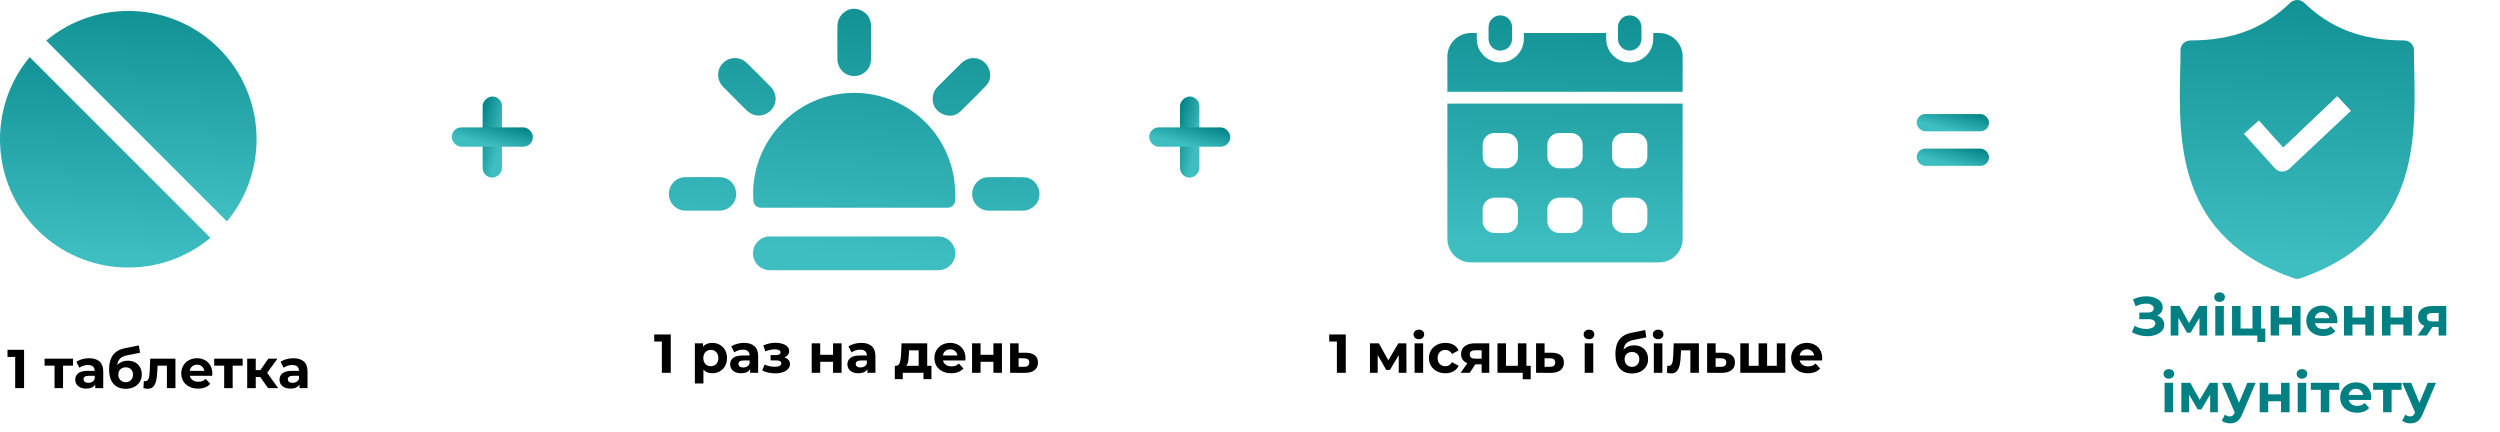 <svg width="1140" height="197" viewBox="0 0 1140 197" fill="none" xmlns="http://www.w3.org/2000/svg" xmlns:xlink="http://www.w3.org/1999/xlink">
	<desc>
			Created with Pixso.
	</desc>
	<defs>
		<linearGradient id="paint_linear_67_182_0" x1="893.297" y1="49.07" x2="890.639" y2="59.48" gradientUnits="userSpaceOnUse">
			<stop stop-color="#008083"/>
			<stop offset="1" stop-color="#3FBEC1"/>
		</linearGradient>
		<linearGradient id="paint_linear_67_183_0" x1="893.297" y1="64.831" x2="890.639" y2="75.24" gradientUnits="userSpaceOnUse">
			<stop stop-color="#008083"/>
			<stop offset="1" stop-color="#3FBEC1"/>
		</linearGradient>
		<linearGradient id="paint_linear_89_12850_0" x1="559.718" y1="77.715" x2="556.737" y2="89.386" gradientUnits="userSpaceOnUse">
			<stop stop-color="#008083"/>
			<stop offset="1" stop-color="#3FBEC1"/>
		</linearGradient>
		<linearGradient id="paint_linear_89_12851_0" x1="545.636" y1="54.797" x2="542.655" y2="66.468" gradientUnits="userSpaceOnUse">
			<stop stop-color="#008083"/>
			<stop offset="1" stop-color="#3FBEC1"/>
		</linearGradient>
		<linearGradient id="paint_linear_67_188_0" x1="241.718" y1="77.715" x2="238.737" y2="89.386" gradientUnits="userSpaceOnUse">
			<stop stop-color="#008083"/>
			<stop offset="1" stop-color="#3FBEC1"/>
		</linearGradient>
		<linearGradient id="paint_linear_67_189_0" x1="227.636" y1="54.797" x2="224.655" y2="66.468" gradientUnits="userSpaceOnUse">
			<stop stop-color="#008083"/>
			<stop offset="1" stop-color="#3FBEC1"/>
		</linearGradient>
		<linearGradient id="paint_linear_89_12833_0" x1="56.107" y1="-9.626" x2="48.379" y2="117.116" gradientUnits="userSpaceOnUse">
			<stop stop-color="#008083"/>
			<stop offset="1" stop-color="#3FBEC1"/>
		</linearGradient>
		<linearGradient id="paint_linear_89_12834_0" x1="77.156" y1="-30.674" x2="69.428" y2="96.068" gradientUnits="userSpaceOnUse">
			<stop stop-color="#008083"/>
			<stop offset="1" stop-color="#3FBEC1"/>
		</linearGradient>
		<linearGradient id="paint_linear_89_12848_0" x1="403.822" y1="-40.318" x2="390.21" y2="117.133" gradientUnits="userSpaceOnUse">
			<stop stop-color="#008083"/>
			<stop offset="1" stop-color="#3FBEC1"/>
		</linearGradient>
		<linearGradient id="paint_linear_89_12859_0" x1="722.735" y1="-34.883" x2="714.094" y2="113.917" gradientUnits="userSpaceOnUse">
			<stop stop-color="#008083"/>
			<stop offset="1" stop-color="#3FBEC1"/>
		</linearGradient>
		<linearGradient id="paint_linear_89_12863_0" x1="1056.599" y1="-47.292" x2="1047.976" y2="120.726" gradientUnits="userSpaceOnUse">
			<stop stop-color="#008083"/>
			<stop offset="1" stop-color="#3FBEC1"/>
		</linearGradient>
	</defs>
	<rect id="Rectangle 41" x="874" y="52" rx="3.94" width="33" height="7.881" fill="url(#paint_linear_67_182_0)" fill-opacity="1"/>
	<rect id="Rectangle 42" x="874" y="67.761" rx="3.94" width="33" height="7.881" fill="url(#paint_linear_67_183_0)" fill-opacity="1"/>
	<rect id="Rectangle 43" x="538.082" y="81" rx="4.418" width="37" height="8.836" transform="rotate(-90 538.082 81)" fill="url(#paint_linear_89_12850_0)" fill-opacity="1"/>
	<rect id="Rectangle 44" x="524" y="58.082" rx="4.418" width="37" height="8.836" fill="url(#paint_linear_89_12851_0)" fill-opacity="1"/>
	<rect id="Rectangle 43" x="220.082" y="81" rx="4.418" width="37" height="8.836" transform="rotate(-90 220.082 81)" fill="url(#paint_linear_67_188_0)" fill-opacity="1"/>
	<rect id="Rectangle 44" x="206" y="58.082" rx="4.418" width="37" height="8.836" fill="url(#paint_linear_67_189_0)" fill-opacity="1"/>
	<path id="1 таблетка" d="M10.977 159.501L10.977 177L6.924 177L6.924 162.748L3.427 162.748L3.427 159.501L10.977 159.501ZM33.303 166.752L28.749 166.752L28.749 177L24.873 177L24.873 166.752L20.326 166.752L20.326 163.548L33.303 163.548L33.303 166.752ZM40.605 163.353Q43.73 163.353 45.402 164.842Q47.08 166.325 47.08 169.328L47.08 177L43.43 177L43.43 175.328Q42.326 177.201 39.329 177.201Q37.779 177.201 36.637 176.677Q35.502 176.152 34.904 175.23Q34.306 174.302 34.306 173.124Q34.306 171.25 35.716 170.176Q37.126 169.102 40.08 169.102L43.18 169.102Q43.18 167.826 42.405 167.137Q41.63 166.447 40.08 166.447Q39.005 166.447 37.968 166.789Q36.93 167.125 36.204 167.698L34.8 164.976Q35.905 164.201 37.443 163.78Q38.981 163.353 40.605 163.353ZM40.305 174.577Q41.3 174.577 42.075 174.113Q42.851 173.649 43.18 172.752L43.18 171.373L40.501 171.373Q38.102 171.373 38.102 172.947Q38.102 173.698 38.688 174.137Q39.28 174.577 40.305 174.577ZM58.25 164.476Q60.172 164.476 61.625 165.263Q63.078 166.05 63.865 167.479Q64.652 168.901 64.652 170.774Q64.652 172.697 63.712 174.186Q62.772 175.676 61.1 176.487Q59.428 177.299 57.297 177.299Q53.776 177.299 51.762 175.041Q49.748 172.776 49.748 168.4Q49.748 164.347 51.511 161.937Q53.275 159.526 56.925 158.775L63.328 157.499L63.853 160.85L58.201 161.973Q55.9 162.425 54.783 163.475Q53.672 164.524 53.477 166.447Q54.349 165.501 55.57 164.988Q56.797 164.476 58.25 164.476ZM57.328 174.278Q58.823 174.278 59.733 173.301Q60.648 172.325 60.648 170.823Q60.648 169.297 59.733 168.4Q58.823 167.503 57.328 167.503Q55.802 167.503 54.874 168.4Q53.953 169.297 53.953 170.823Q53.953 172.349 54.899 173.313Q55.851 174.278 57.328 174.278ZM80.002 163.548L80.002 177L76.102 177L76.102 166.752L71.847 166.752L71.725 169.126Q71.628 171.775 71.225 173.527Q70.828 175.273 69.925 176.274Q69.028 177.275 67.422 177.275Q66.574 177.275 65.402 176.976L65.597 173.777Q66 173.826 66.177 173.826Q67.05 173.826 67.483 173.191Q67.923 172.551 68.075 171.562Q68.228 170.573 68.301 168.949L68.503 163.548L80.002 163.548ZM96.823 170.323Q96.823 170.402 96.749 171.373L86.575 171.373Q86.849 172.624 87.875 173.35Q88.9 174.076 90.426 174.076Q91.476 174.076 92.288 173.765Q93.099 173.448 93.801 172.776L95.876 175.022Q93.978 177.201 90.328 177.201Q88.052 177.201 86.3 176.316Q84.548 175.425 83.596 173.851Q82.65 172.276 82.65 170.274Q82.65 168.302 83.584 166.716Q84.524 165.123 86.16 164.238Q87.802 163.353 89.828 163.353Q91.799 163.353 93.398 164.201Q94.998 165.049 95.907 166.636Q96.823 168.223 96.823 170.323ZM89.852 166.301Q88.528 166.301 87.624 167.051Q86.727 167.802 86.526 169.102L93.148 169.102Q92.953 167.826 92.05 167.063Q91.152 166.301 89.852 166.301ZM110.652 166.752L106.099 166.752L106.099 177L102.224 177L102.224 166.752L97.676 166.752L97.676 163.548L110.652 163.548L110.652 166.752ZM118.65 171.897L116.624 171.897L116.624 177L112.724 177L112.724 163.548L116.624 163.548L116.624 168.772L118.724 168.772L122.373 163.548L126.524 163.548L121.824 169.999L126.847 177L122.251 177L118.65 171.897ZM133.754 163.353Q136.879 163.353 138.552 164.842Q140.23 166.325 140.23 169.328L140.23 177L136.58 177L136.58 175.328Q135.476 177.201 132.479 177.201Q130.929 177.201 129.787 176.677Q128.652 176.152 128.054 175.23Q127.456 174.302 127.456 173.124Q127.456 171.25 128.866 170.176Q130.275 169.102 133.23 169.102L136.33 169.102Q136.33 167.826 135.555 167.137Q134.78 166.447 133.23 166.447Q132.155 166.447 131.118 166.789Q130.08 167.125 129.354 167.698L127.95 164.976Q129.055 164.201 130.593 163.78Q132.131 163.353 133.754 163.353ZM133.455 174.577Q134.45 174.577 135.225 174.113Q136.001 173.649 136.33 172.752L136.33 171.373L133.651 171.373Q131.252 171.373 131.252 172.947Q131.252 173.698 131.838 174.137Q132.43 174.577 133.455 174.577Z" fill="#000000" fill-opacity="1" fill-rule="evenodd"/>
	<path id="1 раз на день" d="M305.865 152.501L305.865 170L301.812 170L301.812 155.748L298.315 155.748L298.315 152.501L305.865 152.501ZM324.809 156.353Q326.689 156.353 328.221 157.213Q329.759 158.074 330.631 159.636Q331.51 161.199 331.51 163.274Q331.51 165.349 330.631 166.912Q329.759 168.474 328.221 169.341Q326.689 170.201 324.809 170.201Q322.239 170.201 320.762 168.578L320.762 174.852L316.862 174.852L316.862 156.548L320.585 156.548L320.585 158.098Q322.038 156.353 324.809 156.353ZM324.137 166.997Q325.639 166.997 326.597 165.99Q327.561 164.977 327.561 163.274Q327.561 161.577 326.597 160.564Q325.639 159.551 324.137 159.551Q322.636 159.551 321.671 160.564Q320.713 161.577 320.713 163.274Q320.713 164.977 321.671 165.99Q322.636 166.997 324.137 166.997ZM339.242 156.353Q342.367 156.353 344.039 157.842Q345.718 159.325 345.718 162.328L345.718 170L342.068 170L342.068 168.328Q340.963 170.201 337.966 170.201Q336.416 170.201 335.275 169.677Q334.139 169.152 333.541 168.23Q332.943 167.302 332.943 166.124Q332.943 164.25 334.353 163.176Q335.763 162.102 338.717 162.102L341.818 162.102Q341.818 160.826 341.043 160.137Q340.267 159.447 338.717 159.447Q337.643 159.447 336.605 159.789Q335.568 160.125 334.841 160.698L333.438 157.976Q334.542 157.201 336.08 156.78Q337.618 156.353 339.242 156.353ZM338.943 167.577Q339.938 167.577 340.713 167.113Q341.488 166.649 341.818 165.752L341.818 164.373L339.138 164.373Q336.74 164.373 336.74 165.947Q336.74 166.698 337.326 167.137Q337.918 167.577 338.943 167.577ZM357.714 162.999Q358.911 163.378 359.57 164.153Q360.235 164.928 360.235 166.002Q360.235 167.278 359.362 168.242Q358.489 169.2 356.964 169.725Q355.438 170.25 353.515 170.25Q351.94 170.25 350.414 169.927Q348.889 169.597 347.589 168.95L348.638 166.228Q350.762 167.247 353.338 167.247Q354.711 167.247 355.499 166.838Q356.286 166.423 356.286 165.673Q356.286 165.026 355.737 164.69Q355.187 164.348 354.138 164.348L351.385 164.348L351.385 161.925L353.79 161.925Q354.815 161.925 355.364 161.602Q355.914 161.272 355.914 160.649Q355.914 160.002 355.224 159.655Q354.54 159.301 353.265 159.301Q351.312 159.301 349.011 160.222L348.065 157.524Q350.86 156.298 353.515 156.298Q355.34 156.298 356.774 156.749Q358.215 157.201 359.039 158.062Q359.863 158.922 359.863 160.076Q359.863 161.028 359.289 161.791Q358.715 162.548 357.714 162.999ZM370.136 156.548L374.012 156.548L374.012 161.803L379.865 161.803L379.865 156.548L383.765 156.548L383.765 170L379.865 170L379.865 164.977L374.012 164.977L374.012 170L370.136 170L370.136 156.548ZM392.717 156.353Q395.842 156.353 397.514 157.842Q399.193 159.325 399.193 162.328L399.193 170L395.543 170L395.543 168.328Q394.438 170.201 391.441 170.201Q389.891 170.201 388.75 169.677Q387.614 169.152 387.016 168.23Q386.418 167.302 386.418 166.124Q386.418 164.25 387.828 163.176Q389.238 162.102 392.192 162.102L395.293 162.102Q395.293 160.826 394.518 160.137Q393.742 159.447 392.192 159.447Q391.118 159.447 390.08 159.789Q389.043 160.125 388.316 160.698L386.913 157.976Q388.017 157.201 389.555 156.78Q391.093 156.353 392.717 156.353ZM392.418 167.577Q393.413 167.577 394.188 167.113Q394.963 166.649 395.293 165.752L395.293 164.373L392.613 164.373Q390.215 164.373 390.215 165.947Q390.215 166.698 390.8 167.137Q391.393 167.577 392.418 167.577ZM424.737 166.802L424.737 172.899L421.111 172.899L421.111 170L411.663 170L411.663 172.899L408.038 172.899L408.038 166.802L408.587 166.802Q409.838 166.777 410.314 165.325Q410.79 163.872 410.912 161.199L411.089 156.548L422.814 156.548L422.814 166.802L424.737 166.802ZM414.44 161.473Q414.361 163.524 414.123 164.824Q413.885 166.124 413.238 166.802L418.914 166.802L418.914 159.752L414.514 159.752L414.44 161.473ZM440.26 163.323Q440.26 163.402 440.187 164.373L430.012 164.373Q430.287 165.624 431.312 166.35Q432.338 167.076 433.864 167.076Q434.913 167.076 435.725 166.765Q436.537 166.448 437.239 165.776L439.314 168.022Q437.416 170.201 433.766 170.201Q431.489 170.201 429.738 169.316Q427.986 168.425 427.034 166.851Q426.088 165.276 426.088 163.274Q426.088 161.302 427.021 159.716Q427.961 158.123 429.597 157.238Q431.239 156.353 433.265 156.353Q435.237 156.353 436.836 157.201Q438.435 158.049 439.344 159.636Q440.26 161.223 440.26 163.323ZM433.29 159.301Q431.965 159.301 431.062 160.051Q430.165 160.802 429.963 162.102L436.586 162.102Q436.39 160.826 435.487 160.063Q434.59 159.301 433.29 159.301ZM443.261 156.548L447.137 156.548L447.137 161.803L452.99 161.803L452.99 156.548L456.89 156.548L456.89 170L452.99 170L452.99 164.977L447.137 164.977L447.137 170L443.261 170L443.261 156.548ZM467.887 160.851Q470.511 160.875 471.909 162.041Q473.313 163.201 473.313 165.325Q473.313 167.552 471.75 168.792Q470.188 170.024 467.362 170.024L460.611 170L460.611 156.548L464.487 156.548L464.487 160.851L467.887 160.851ZM467.014 167.247Q468.137 167.278 468.735 166.777Q469.339 166.277 469.339 165.276Q469.339 164.299 468.747 163.854Q468.161 163.402 467.014 163.378L464.487 163.347L464.487 167.247L467.014 167.247Z" fill="#000000" fill-opacity="1" fill-rule="evenodd"/>
	<path id="1 місяць і більше" d="M613.677 152.501L613.677 170L609.624 170L609.624 155.748L606.127 155.748L606.127 152.501L613.677 152.501ZM637.827 170L637.827 161.949L633.799 168.7L632.151 168.7L628.227 161.925L628.227 170L624.699 170L624.699 156.548L628.776 156.548L633.073 164.324L637.65 156.548L641.3 156.548L641.349 170L637.827 170ZM645.049 156.548L648.95 156.548L648.95 170L645.049 170L645.049 156.548ZM646.996 154.674Q645.922 154.674 645.245 154.052Q644.573 153.423 644.573 152.501Q644.573 151.573 645.245 150.951Q645.922 150.322 646.996 150.322Q648.071 150.322 648.748 150.927Q649.426 151.525 649.426 152.428Q649.426 153.398 648.748 154.039Q648.071 154.674 646.996 154.674ZM659.101 170.201Q656.953 170.201 655.238 169.316Q653.523 168.425 652.558 166.851Q651.6 165.276 651.6 163.274Q651.6 161.272 652.558 159.697Q653.523 158.123 655.238 157.238Q656.953 156.353 659.101 156.353Q661.225 156.353 662.812 157.238Q664.399 158.123 665.126 159.777L662.098 161.4Q661.048 159.551 659.077 159.551Q657.551 159.551 656.55 160.552Q655.549 161.553 655.549 163.274Q655.549 165.001 656.55 166.002Q657.551 166.997 659.077 166.997Q661.073 166.997 662.098 165.148L665.126 166.802Q664.399 168.401 662.812 169.304Q661.225 170.201 659.101 170.201ZM679.099 156.548L679.099 170L675.627 170L675.627 166.149L672.752 166.149L670.201 170L666.05 170L669.126 165.599Q667.723 165.05 666.984 164.012Q666.252 162.975 666.252 161.498Q666.252 159.124 667.961 157.836Q669.676 156.548 672.672 156.548L679.099 156.548ZM672.752 159.728Q671.501 159.728 670.86 160.179Q670.225 160.625 670.225 161.626Q670.225 162.627 670.835 163.091Q671.452 163.549 672.703 163.549L675.627 163.549L675.627 159.728L672.752 159.728ZM697.998 166.802L697.998 172.948L694.372 172.948L694.372 170L682.849 170L682.849 156.548L686.725 156.548L686.725 166.802L692.151 166.802L692.151 156.548L696.051 156.548L696.051 166.802L697.998 166.802ZM707.724 160.851Q710.349 160.875 711.746 162.041Q713.15 163.201 713.15 165.325Q713.15 167.552 711.588 168.792Q710.025 170.024 707.199 170.024L700.449 170L700.449 156.548L704.325 156.548L704.325 160.851L707.724 160.851ZM706.851 167.247Q707.974 167.278 708.573 166.777Q709.177 166.277 709.177 165.276Q709.177 164.299 708.585 163.854Q707.999 163.402 706.851 163.378L704.325 163.347L704.325 167.247L706.851 167.247ZM722.624 156.548L726.525 156.548L726.525 170L722.624 170L722.624 156.548ZM724.571 154.674Q723.497 154.674 722.82 154.052Q722.148 153.423 722.148 152.501Q722.148 151.573 722.82 150.951Q723.497 150.322 724.571 150.322Q725.646 150.322 726.323 150.927Q727.001 151.525 727.001 152.428Q727.001 153.398 726.323 154.039Q725.646 154.674 724.571 154.674ZM745.125 157.476Q747.047 157.476 748.5 158.263Q749.953 159.05 750.74 160.479Q751.527 161.901 751.527 163.774Q751.527 165.697 750.587 167.186Q749.647 168.676 747.975 169.487Q746.303 170.299 744.172 170.299Q740.651 170.299 738.637 168.041Q736.622 165.776 736.622 161.4Q736.622 157.347 738.386 154.937Q740.15 152.526 743.8 151.775L750.203 150.499L750.728 153.85L745.076 154.973Q742.775 155.425 741.658 156.475Q740.547 157.524 740.352 159.447Q741.224 158.501 742.445 157.988Q743.672 157.476 745.125 157.476ZM744.203 167.278Q745.698 167.278 746.608 166.301Q747.523 165.325 747.523 163.823Q747.523 162.297 746.608 161.4Q745.698 160.503 744.203 160.503Q742.677 160.503 741.749 161.4Q740.828 162.297 740.828 163.823Q740.828 165.349 741.774 166.313Q742.726 167.278 744.203 167.278ZM754.149 156.548L758.049 156.548L758.049 170L754.149 170L754.149 156.548ZM756.096 154.674Q755.022 154.674 754.345 154.052Q753.673 153.423 753.673 152.501Q753.673 151.573 754.345 150.951Q755.022 150.322 756.096 150.322Q757.171 150.322 757.848 150.927Q758.526 151.525 758.526 152.428Q758.526 153.398 757.848 154.039Q757.171 154.674 756.096 154.674ZM774.702 156.548L774.702 170L770.801 170L770.801 159.752L766.547 159.752L766.425 162.126Q766.328 164.775 765.925 166.527Q765.528 168.273 764.625 169.274Q763.727 170.275 762.122 170.275Q761.274 170.275 760.102 169.976L760.297 166.777Q760.7 166.826 760.877 166.826Q761.75 166.826 762.183 166.191Q762.623 165.551 762.775 164.562Q762.928 163.573 763.001 161.949L763.203 156.548L774.702 156.548ZM785.724 160.851Q788.349 160.875 789.746 162.041Q791.15 163.201 791.15 165.325Q791.15 167.552 789.588 168.792Q788.025 170.024 785.199 170.024L778.449 170L778.449 156.548L782.325 156.548L782.325 160.851L785.724 160.851ZM784.851 167.247Q785.974 167.278 786.573 166.777Q787.177 166.277 787.177 165.276Q787.177 164.299 786.585 163.854Q785.999 163.402 784.851 163.378L782.325 163.347L782.325 167.247L784.851 167.247ZM814.1 156.548L814.1 170L793.574 170L793.574 156.548L797.45 156.548L797.45 166.802L801.923 166.802L801.923 156.548L805.799 156.548L805.799 166.802L810.224 166.802L810.224 156.548L814.1 156.548ZM830.922 163.323Q830.922 163.402 830.849 164.373L820.675 164.373Q820.949 165.624 821.975 166.35Q823 167.076 824.526 167.076Q825.576 167.076 826.388 166.765Q827.199 166.448 827.901 165.776L829.976 168.022Q828.078 170.201 824.428 170.201Q822.152 170.201 820.4 169.316Q818.648 168.425 817.696 166.851Q816.75 165.276 816.75 163.274Q816.75 161.302 817.684 159.716Q818.624 158.123 820.26 157.238Q821.901 156.353 823.928 156.353Q825.899 156.353 827.498 157.201Q829.098 158.049 830.007 159.636Q830.922 161.223 830.922 163.323ZM823.952 159.301Q822.628 159.301 821.724 160.051Q820.827 160.802 820.626 162.102L827.248 162.102Q827.053 160.826 826.15 160.063Q825.252 159.301 823.952 159.301Z" fill="#000000" fill-opacity="1" fill-rule="evenodd"/>
	<path id="Зміцнення імунітету" d="M983.678 143.875Q985.197 144.4 986.058 145.517Q986.925 146.628 986.925 148.099Q986.925 149.698 985.875 150.876Q984.825 152.048 983.037 152.677Q981.248 153.299 979.124 153.299Q977.324 153.299 975.536 152.854Q973.747 152.402 972.148 151.474L973.399 148.575Q974.553 149.277 975.938 149.637Q977.324 149.997 978.648 149.997Q980.449 149.997 981.633 149.35Q982.823 148.697 982.823 147.525Q982.823 146.549 982.011 146.048Q981.2 145.548 979.802 145.548L975.523 145.548L975.523 142.502L979.503 142.502Q980.724 142.502 981.413 142.001Q982.103 141.501 982.103 140.622Q982.103 139.603 981.114 139.029Q980.125 138.449 978.575 138.449Q977.428 138.449 976.201 138.767Q974.974 139.078 973.875 139.7L972.649 136.551Q975.426 135.123 978.648 135.123Q980.699 135.123 982.42 135.727Q984.148 136.325 985.173 137.479Q986.198 138.626 986.198 140.152Q986.198 141.397 985.521 142.374Q984.85 143.35 983.678 143.875ZM1002.95 153L1002.95 144.949L998.924 151.7L997.276 151.7L993.352 144.925L993.352 153L989.824 153L989.824 139.548L993.901 139.548L998.198 147.324L1002.78 139.548L1006.43 139.548L1006.47 153L1002.95 153ZM1010.17 139.548L1014.07 139.548L1014.07 153L1010.17 153L1010.17 139.548ZM1012.12 137.674Q1011.05 137.674 1010.37 137.052Q1009.7 136.423 1009.7 135.501Q1009.7 134.573 1010.37 133.951Q1011.05 133.322 1012.12 133.322Q1013.2 133.322 1013.87 133.927Q1014.55 134.525 1014.55 135.428Q1014.55 136.398 1013.87 137.039Q1013.2 137.674 1012.12 137.674ZM1032.97 149.802L1032.97 155.948L1029.35 155.948L1029.35 153L1017.82 153L1017.82 139.548L1021.7 139.548L1021.7 149.802L1027.13 149.802L1027.13 139.548L1031.03 139.548L1031.03 149.802L1032.97 149.802ZM1035.42 139.548L1039.3 139.548L1039.3 144.803L1045.15 144.803L1045.15 139.548L1049.05 139.548L1049.05 153L1045.15 153L1045.15 147.977L1039.3 147.977L1039.3 153L1035.42 153L1035.42 139.548ZM1065.85 146.323Q1065.85 146.402 1065.77 147.373L1055.6 147.373Q1055.87 148.624 1056.9 149.35Q1057.93 150.076 1059.45 150.076Q1060.5 150.076 1061.31 149.765Q1062.12 149.448 1062.83 148.776L1064.9 151.022Q1063 153.201 1059.35 153.201Q1057.08 153.201 1055.33 152.316Q1053.57 151.425 1052.62 149.851Q1051.68 148.276 1051.68 146.274Q1051.68 144.302 1052.61 142.716Q1053.55 141.123 1055.18 140.238Q1056.83 139.353 1058.85 139.353Q1060.82 139.353 1062.42 140.201Q1064.02 141.049 1064.93 142.636Q1065.85 144.223 1065.85 146.323ZM1058.88 142.301Q1057.55 142.301 1056.65 143.051Q1055.75 143.802 1055.55 145.102L1062.17 145.102Q1061.98 143.826 1061.07 143.063Q1060.18 142.301 1058.88 142.301ZM1068.85 139.548L1072.72 139.548L1072.72 144.803L1078.58 144.803L1078.58 139.548L1082.48 139.548L1082.48 153L1078.58 153L1078.58 147.977L1072.72 147.977L1072.72 153L1068.85 153L1068.85 139.548ZM1086.2 139.548L1090.07 139.548L1090.07 144.803L1095.93 144.803L1095.93 139.548L1099.83 139.548L1099.83 153L1095.93 153L1095.93 147.977L1090.07 147.977L1090.07 153L1086.2 153L1086.2 139.548ZM1115.5 139.548L1115.5 153L1112.03 153L1112.03 149.149L1109.15 149.149L1106.6 153L1102.45 153L1105.53 148.599Q1104.12 148.05 1103.38 147.012Q1102.65 145.975 1102.65 144.498Q1102.65 142.124 1104.36 140.836Q1106.08 139.548 1109.07 139.548L1115.5 139.548ZM1109.15 142.728Q1107.9 142.728 1107.26 143.179Q1106.62 143.625 1106.62 144.626Q1106.62 145.627 1107.24 146.091Q1107.85 146.549 1109.1 146.549L1112.03 146.549L1112.03 142.728L1109.15 142.728ZM987.049 174.548L990.95 174.548L990.95 188L987.049 188L987.049 174.548ZM988.996 172.674Q987.922 172.674 987.245 172.052Q986.573 171.423 986.573 170.501Q986.573 169.573 987.245 168.951Q987.922 168.322 988.996 168.322Q990.071 168.322 990.748 168.927Q991.426 169.525 991.426 170.428Q991.426 171.398 990.748 172.039Q990.071 172.674 988.996 172.674ZM1007.83 188L1007.83 179.949L1003.8 186.7L1002.15 186.7L998.227 179.925L998.227 188L994.699 188L994.699 174.548L998.776 174.548L1003.07 182.324L1007.65 174.548L1011.3 174.548L1011.35 188L1007.83 188ZM1028.55 174.548L1022.48 188.824Q1021.55 191.149 1020.19 192.095Q1018.83 193.048 1016.9 193.048Q1015.85 193.048 1014.82 192.724Q1013.8 192.401 1013.15 191.827L1014.58 189.05Q1015.02 189.453 1015.61 189.672Q1016.2 189.898 1016.78 189.898Q1017.58 189.898 1018.08 189.508Q1018.58 189.123 1018.97 188.226L1019.03 188.098L1013.2 174.548L1017.23 174.548L1021 183.673L1024.8 174.548L1028.55 174.548ZM1030.42 174.548L1034.3 174.548L1034.3 179.803L1040.15 179.803L1040.15 174.548L1044.05 174.548L1044.05 188L1040.15 188L1040.15 182.977L1034.3 182.977L1034.3 188L1030.42 188L1030.42 174.548ZM1047.75 174.548L1051.65 174.548L1051.65 188L1047.75 188L1047.75 174.548ZM1049.7 172.674Q1048.62 172.674 1047.94 172.052Q1047.27 171.423 1047.27 170.501Q1047.27 169.573 1047.94 168.951Q1048.62 168.322 1049.7 168.322Q1050.77 168.322 1051.45 168.927Q1052.13 169.525 1052.13 170.428Q1052.13 171.398 1051.45 172.039Q1050.77 172.674 1049.7 172.674ZM1066.7 177.752L1062.15 177.752L1062.15 188L1058.27 188L1058.27 177.752L1053.73 177.752L1053.73 174.548L1066.7 174.548L1066.7 177.752ZM1081.3 181.323Q1081.3 181.402 1081.22 182.373L1071.05 182.373Q1071.32 183.624 1072.35 184.35Q1073.38 185.076 1074.9 185.076Q1075.95 185.076 1076.76 184.765Q1077.57 184.448 1078.28 183.776L1080.35 186.022Q1078.45 188.201 1074.8 188.201Q1072.53 188.201 1070.78 187.316Q1069.02 186.425 1068.07 184.851Q1067.13 183.276 1067.13 181.274Q1067.13 179.302 1068.06 177.716Q1069 176.123 1070.63 175.238Q1072.28 174.353 1074.3 174.353Q1076.27 174.353 1077.87 175.201Q1079.47 176.049 1080.38 177.636Q1081.3 179.223 1081.3 181.323ZM1074.33 177.301Q1073 177.301 1072.1 178.051Q1071.2 178.802 1071 180.102L1077.62 180.102Q1077.43 178.826 1076.52 178.063Q1075.63 177.301 1074.33 177.301ZM1095.13 177.752L1090.57 177.752L1090.57 188L1086.7 188L1086.7 177.752L1082.15 177.752L1082.15 174.548L1095.13 174.548L1095.13 177.752ZM1110.8 174.548L1104.73 188.824Q1103.8 191.149 1102.44 192.095Q1101.08 193.048 1099.15 193.048Q1098.1 193.048 1097.07 192.724Q1096.05 192.401 1095.4 191.827L1096.83 189.05Q1097.27 189.453 1097.86 189.672Q1098.45 189.898 1099.03 189.898Q1099.83 189.898 1100.33 189.508Q1100.83 189.123 1101.22 188.226L1101.28 188.098L1095.45 174.548L1099.48 174.548L1103.25 183.673L1107.05 174.548L1110.8 174.548Z" fill="#008083" fill-opacity="1" fill-rule="evenodd"/>
	<path id="Vector" d="M13.523 26.048C-5.633 49.019 -4.439 83.334 17.113 104.886C38.666 126.438 72.98 127.632 95.951 108.475L13.523 26.048Z" fill="url(#paint_linear_89_12833_0)" fill-opacity="1" fill-rule="evenodd"/>
	<path id="Vector" d="M21.049 18.523L103.476 100.951C122.633 77.98 121.439 43.665 99.887 22.113C78.334 0.562 44.02 -0.633 21.049 18.523Z" fill="url(#paint_linear_89_12834_0)" fill-opacity="1" fill-rule="evenodd"/>
	<path id="Union" d="M382.455 29.94C383.808 33.339 387.272 35.188 390.936 34.56C394.467 33.934 397.074 30.898 397.172 27.3C397.215 26.169 397.227 25.037 397.227 23.905C397.227 23.151 397.222 22.398 397.216 21.643C397.211 20.889 397.206 20.134 397.206 19.38C397.206 18.543 397.209 17.705 397.213 16.869C397.217 16.036 397.22 15.203 397.22 14.374C397.22 13.543 397.217 12.714 397.206 11.889C397.172 8.919 395.918 6.576 393.312 5.058C388.098 2.055 381.926 5.784 381.86 11.988C381.833 14.066 381.822 16.15 381.822 18.235C381.822 21.083 381.841 23.934 381.86 26.773C381.858 26.841 381.857 26.91 381.857 26.979C381.857 27.994 382.083 28.981 382.455 29.94ZM349.025 52.05C351.932 50.818 353.68 47.987 353.68 45.012C353.68 44 353.478 42.973 353.051 41.985C352.655 41.094 352.127 40.269 351.434 39.576C347.804 35.913 344.207 32.283 340.511 28.686C337.508 25.716 332.69 25.749 329.72 28.719L329.654 28.785C328.189 30.266 327.455 32.173 327.455 34.098C327.455 36.034 328.198 37.987 329.687 39.543C330.71 40.599 331.766 41.655 332.822 42.678C335.396 45.252 337.904 47.859 340.511 50.367C342.986 52.677 345.857 53.337 349.025 52.05ZM449.511 39.214C450.887 37.777 451.556 36.118 451.556 34.364C451.556 33.258 451.289 32.113 450.766 30.964C448.554 26.079 442.317 24.957 438.39 28.785C434.76 32.316 431.196 35.946 427.599 39.511C426.081 41.028 425.289 42.844 425.289 45.451C425.421 48.19 426.84 50.632 429.777 51.984C432.714 53.338 435.684 52.975 438.027 50.73C441.921 46.969 445.75 43.141 449.511 39.214ZM343.547 91.585C343.679 93.367 345.131 94.72 346.913 94.72L432.186 94.72C434.001 94.72 435.486 93.268 435.552 91.453C435.575 90.744 435.587 90.027 435.587 89.308C435.587 85.975 435.33 82.594 434.76 79.77C429.81 54.592 405.983 38.454 380.771 43.173C359.169 47.224 343.422 66.51 343.422 88.241C343.422 89.35 343.463 90.465 343.547 91.585ZM328.399 80.794C323.054 80.695 317.708 80.695 312.328 80.794C308.168 80.892 305 84.318 305 88.457C305 88.52 305.001 88.584 305.002 88.648C305.134 92.807 308.533 96.106 312.691 96.073L328.003 96.073C332.162 96.073 335.561 92.839 335.693 88.78C335.694 88.712 335.695 88.644 335.695 88.577C335.695 84.315 332.623 80.892 328.399 80.794ZM466.837 80.826C461.392 80.694 455.914 80.694 450.469 80.826C446.383 80.923 443.301 84.375 443.301 88.492C443.301 88.599 443.303 88.705 443.308 88.812C443.439 92.806 446.838 96.04 450.931 96.073L466.375 96.073C470.5 96.04 473.866 92.839 473.998 88.846Q474 88.744 474 88.644C474 84.442 470.962 80.924 466.837 80.826ZM427.929 107.821L351.038 107.821C346.813 107.821 343.349 111.253 343.349 115.511C343.349 119.734 346.781 123.199 351.038 123.199L427.929 123.199C432.153 123.199 435.618 119.768 435.618 115.511C435.585 111.253 432.153 107.821 427.929 107.821Z" clip-rule="evenodd" fill="url(#paint_linear_89_12848_0)" fill-opacity="1" fill-rule="evenodd"/>
	<path id="Union" d="M689.503 12.364C689.503 9.401 687.102 7 684.139 7C681.177 7 678.775 9.401 678.775 12.364L678.775 17.729C678.775 20.691 681.177 23.093 684.139 23.093C687.102 23.093 689.503 20.691 689.503 17.729L689.503 12.364ZM748.511 12.364C748.511 9.401 746.109 7 743.146 7C740.184 7 737.782 9.401 737.782 12.364L737.782 17.729C737.782 20.691 740.184 23.093 743.146 23.093C746.109 23.093 748.511 20.691 748.511 17.729L748.511 12.364ZM767.286 25.774L767.286 41.867L660 41.867L660 25.774C660 19.85 664.804 15.046 670.729 15.046L673.411 15.046L673.411 17.729C673.411 23.645 678.223 28.457 684.139 28.457C690.056 28.457 694.868 23.645 694.868 17.729L694.868 15.046L732.418 15.046L732.418 17.729C732.418 23.645 737.23 28.457 743.146 28.457C749.063 28.457 753.875 23.645 753.875 17.729L753.875 15.046L756.557 15.046C762.482 15.046 767.286 19.85 767.286 25.774ZM660 47.232L660 108.922C660 114.847 664.804 119.65 670.729 119.65L756.557 119.65C762.482 119.65 767.286 114.847 767.286 108.922L767.286 47.232L660 47.232ZM692.186 71.371C692.186 74.335 689.785 76.735 686.821 76.735L681.457 76.735C678.493 76.735 676.093 74.335 676.093 71.371L676.093 66.007C676.093 63.043 678.493 60.643 681.457 60.643L686.821 60.643C689.785 60.643 692.186 63.043 692.186 66.007L692.186 71.371ZM721.689 71.371C721.689 74.335 719.289 76.735 716.325 76.735L710.961 76.735C707.997 76.735 705.597 74.335 705.597 71.371L705.597 66.007C705.597 63.043 707.997 60.643 710.961 60.643L716.325 60.643C719.289 60.643 721.689 63.043 721.689 66.007L721.689 71.371ZM751.193 71.371C751.193 74.335 748.792 76.735 745.829 76.735L740.464 76.735C737.5 76.735 735.1 74.335 735.1 71.371L735.1 66.007C735.1 63.043 737.5 60.643 740.464 60.643L745.829 60.643C748.792 60.643 751.193 63.043 751.193 66.007L751.193 71.371ZM692.186 100.875C692.186 103.839 689.785 106.239 686.821 106.239L681.457 106.239C678.493 106.239 676.093 103.839 676.093 100.875L676.093 95.511C676.093 92.547 678.493 90.147 681.457 90.147L686.821 90.147C689.785 90.147 692.186 92.547 692.186 95.511L692.186 100.875ZM721.689 100.875C721.689 103.839 719.289 106.239 716.325 106.239L710.961 106.239C707.997 106.239 705.597 103.839 705.597 100.875L705.597 95.511C705.597 92.547 707.997 90.147 710.961 90.147L716.325 90.147C719.289 90.147 721.689 92.547 721.689 95.511L721.689 100.875ZM751.193 100.875C751.193 103.839 748.792 106.239 745.829 106.239L740.464 106.239C737.5 106.239 735.1 103.839 735.1 100.875L735.1 95.511C735.1 92.547 737.5 90.147 740.464 90.147L745.829 90.147C748.792 90.147 751.193 92.547 751.193 95.511L751.193 100.875Z" clip-rule="evenodd" fill="url(#paint_linear_89_12859_0)" fill-opacity="1" fill-rule="evenodd"/>
	<path id="Vector" d="M1100.92 32.741C1100.77 29.395 1100.77 26.2 1100.77 23.006C1100.77 20.42 1098.79 18.443 1096.2 18.443C1077.19 18.443 1062.74 12.967 1050.72 1.255C1048.9 -0.418 1046.16 -0.418 1044.33 1.255C1032.32 12.967 1017.87 18.443 998.854 18.443C996.269 18.443 994.292 20.42 994.292 23.006C994.292 26.2 994.292 29.395 994.139 32.741C993.531 64.684 992.618 108.49 1046.01 126.895L1047.53 127.199L1049.05 126.895C1102.29 108.49 1101.53 64.835 1100.92 32.741ZM1043.88 77.004C1042.97 77.765 1041.9 78.221 1040.68 78.221L1040.53 78.221C1039.31 78.221 1038.1 77.612 1037.34 76.699L1023.19 61.032L1030.04 54.948L1041.14 67.269L1065.78 43.845L1072.02 50.537L1043.88 77.004Z" fill="url(#paint_linear_89_12863_0)" fill-opacity="1" fill-rule="evenodd"/>
</svg>
